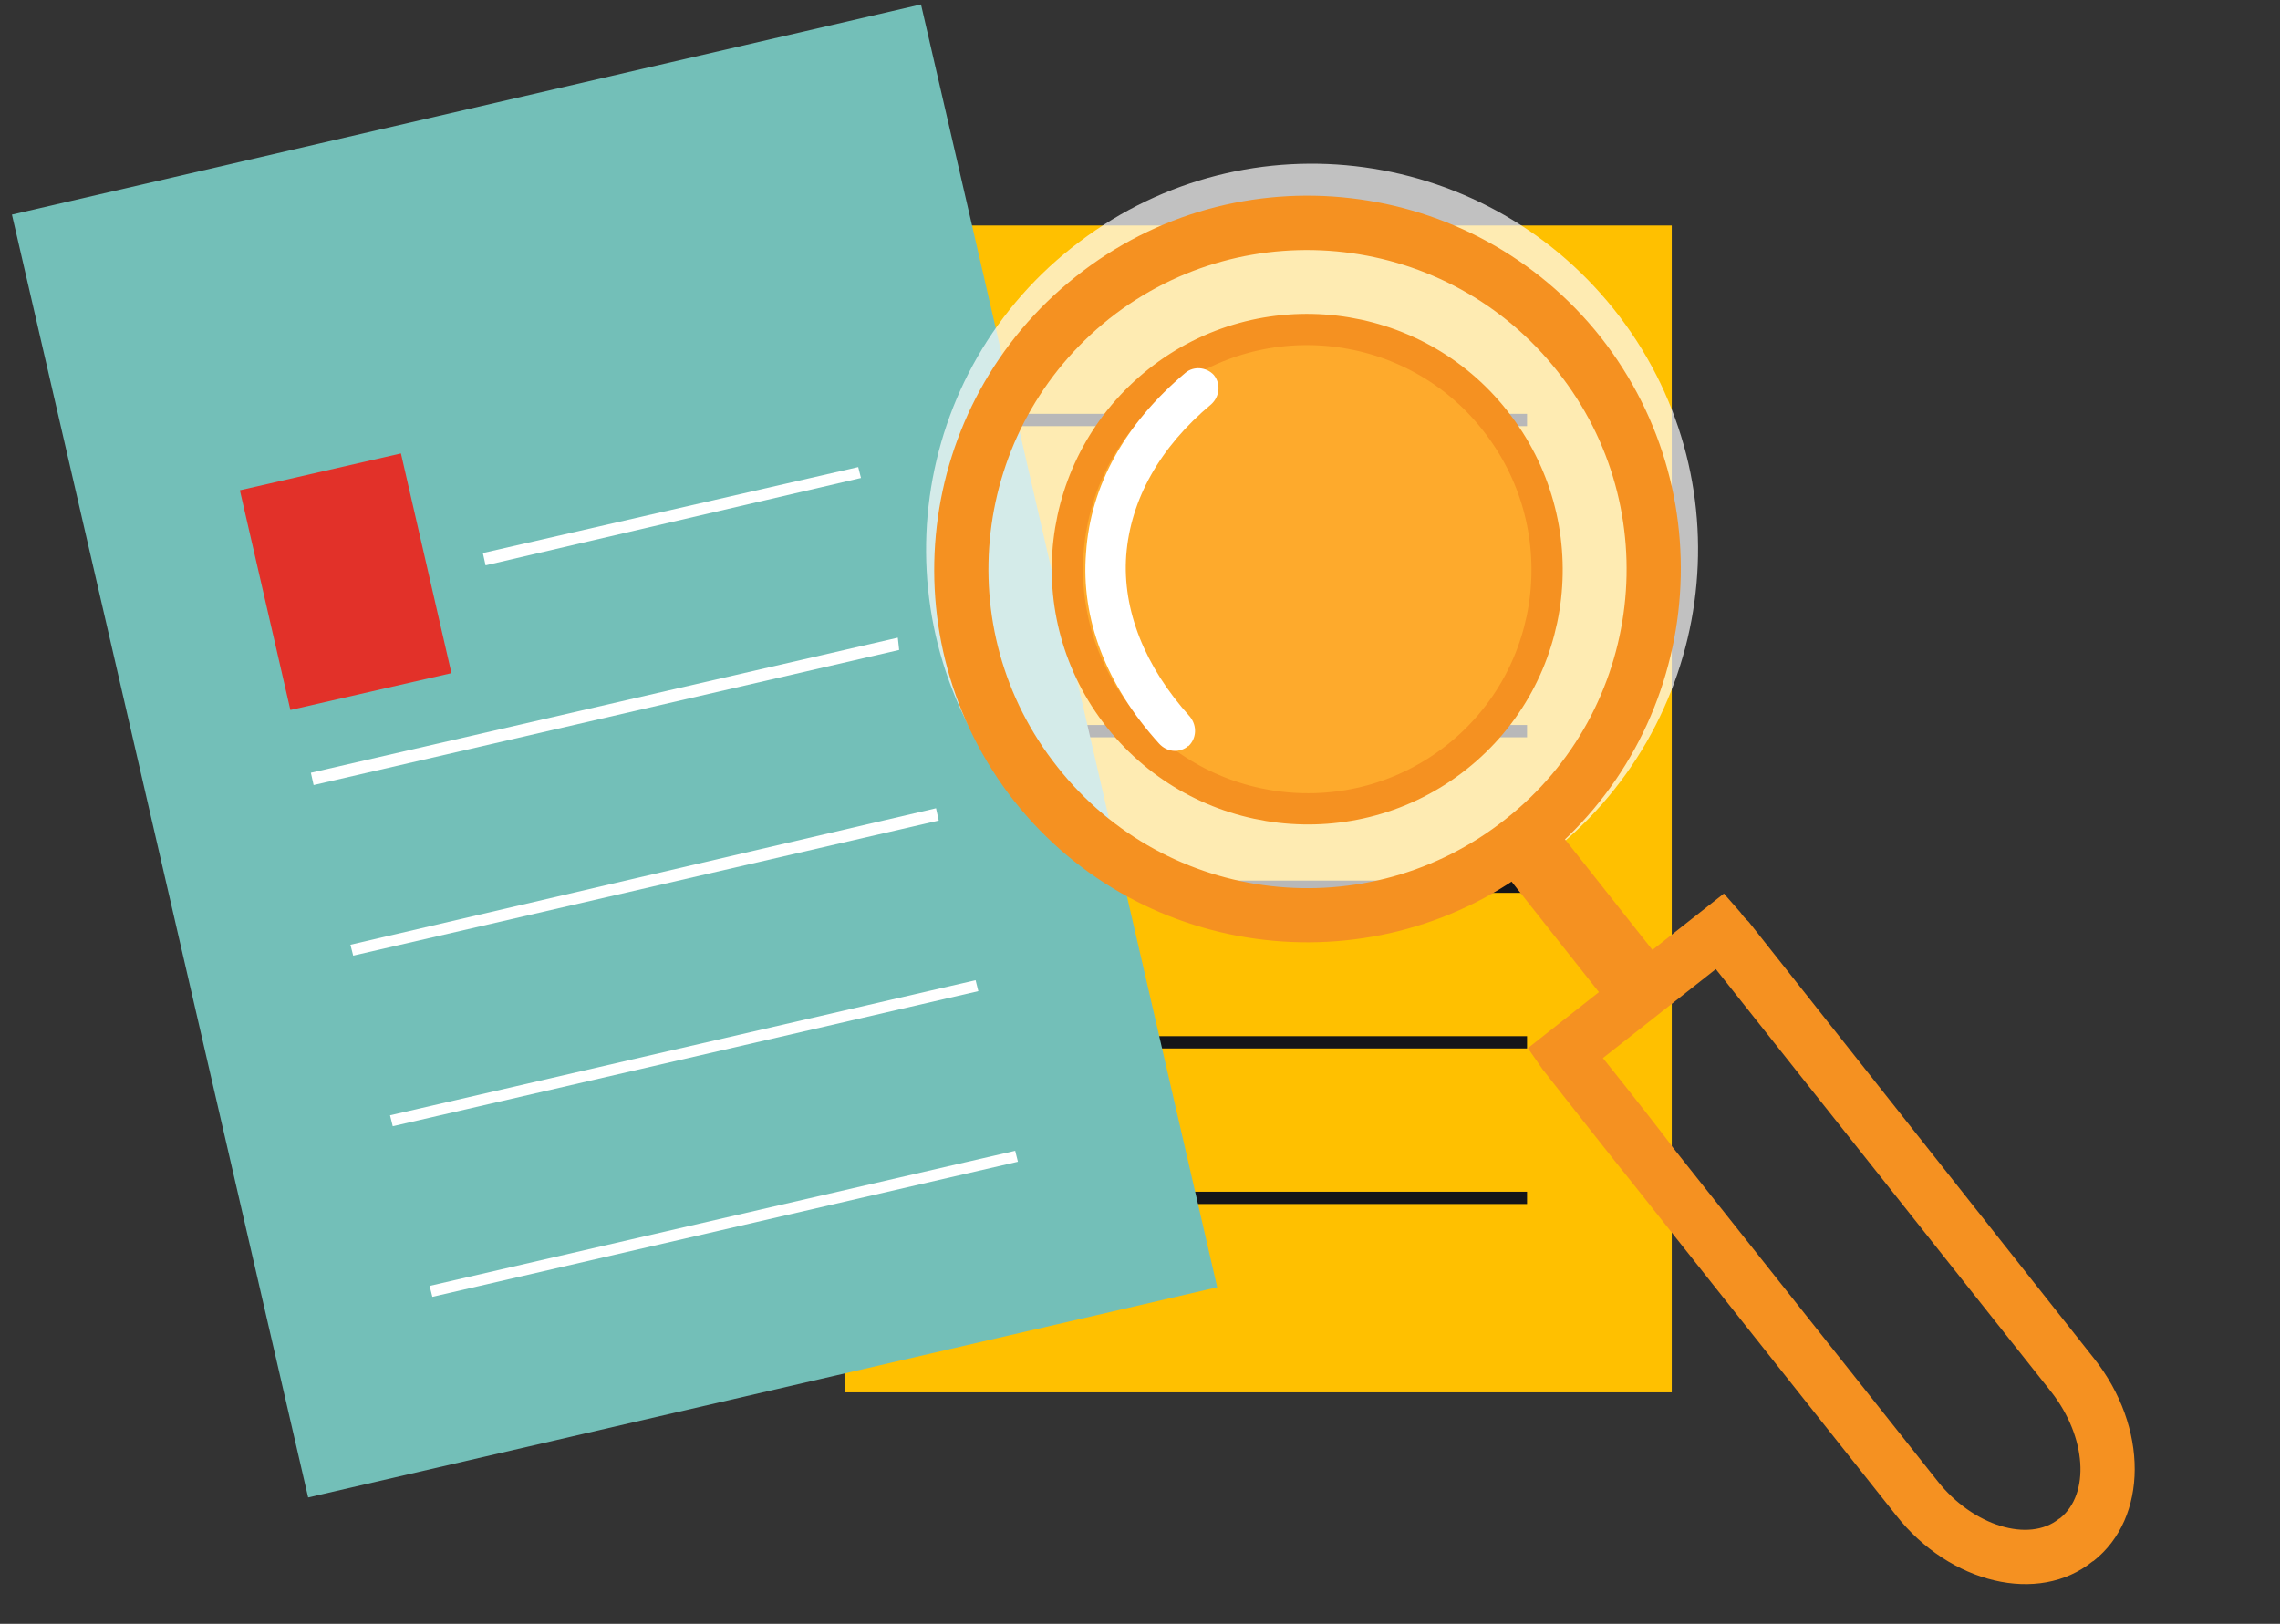 <svg width="73" height="52" viewBox="0 0 73 52" fill="none" xmlns="http://www.w3.org/2000/svg">
<rect x="0" y="0" width="73" height="52" fill="#333333" stroke="none"/>
<path d="M53.525 44.587H27.041V7.221H53.525V44.587Z" fill="#FFC000"/>
<path d="M48.892 18.628H31.674V18.235H48.892V18.628Z" fill="#141519"/>
<path d="M48.892 23.61H31.674V23.216H48.892V23.61Z" fill="#141519"/>
<path d="M48.892 13.646H31.674V13.252H48.892V13.646Z" fill="#141519"/>
<path d="M48.892 28.592H31.674V28.199H48.892V28.592Z" fill="#141519"/>
<path d="M48.892 33.574H31.674V33.181H48.892V33.574Z" fill="#141519"/>
<path d="M48.892 38.556H31.674V38.163H48.892V38.556Z" fill="#141519"/>
<path d="M38.972 41.222L9.866 47.953L0.382 6.872L29.488 0.141L38.972 41.222Z" fill="#73BFB8"/>
<path d="M15.547 18.104L15.46 17.71L27.478 14.957L27.566 15.306L15.547 18.104Z" fill="white"/>
<path d="M10.041 25.14L9.953 24.746L28.746 20.42L28.789 20.813L10.041 25.14Z" fill="white"/>
<path d="M11.308 30.602L11.22 30.253L29.969 25.883L30.056 26.276L11.308 30.602Z" fill="white"/>
<path d="M12.575 36.065L12.488 35.715L31.236 31.389L31.324 31.739L12.575 36.065Z" fill="white"/>
<path d="M13.843 41.528L13.755 41.178L32.504 36.852L32.591 37.202L13.843 41.528Z" fill="white"/>
<path d="M14.454 21.556L9.297 22.736L7.68 15.7L12.837 14.52L14.454 21.556Z" fill="#E23129"/>
<path opacity="0.7" d="M51.864 10.149C55.972 15.568 54.923 23.304 49.461 27.456C44.041 31.564 36.262 30.515 32.154 25.052C28.046 19.633 29.095 11.854 34.558 7.746C39.977 3.637 47.712 4.686 51.864 10.149Z" fill="#FEFEFE"/>
<path fill-rule="evenodd" clip-rule="evenodd" d="M49.286 27.593C44.125 31.684 36.57 30.822 32.479 25.661C28.396 20.47 29.279 12.953 34.44 8.861C39.611 4.74 47.156 5.632 51.248 10.794C55.331 15.985 54.448 23.501 49.286 27.593ZM35.521 10.201C31.105 13.71 30.346 20.143 33.856 24.559C37.357 29.005 43.798 29.734 48.214 26.224C52.622 22.744 53.38 16.311 49.871 11.895C46.37 7.45 39.928 6.721 35.521 10.201Z" fill="#F59121"/>
<path d="M53.422 31.071L51.714 32.428L47.999 27.729L49.707 26.372L53.422 31.071Z" fill="#F59121"/>
<path fill-rule="evenodd" clip-rule="evenodd" d="M67.031 49.986L66.993 50.006C65.276 51.393 62.433 50.722 60.707 48.523L52.218 37.822C52.168 37.776 49.484 34.369 49.392 34.246L48.919 33.564L55.195 28.614L55.723 29.216C55.798 29.323 55.886 29.424 55.987 29.517L67.039 43.493C68.793 45.701 68.777 48.608 67.031 49.986ZM51.321 33.882C52.096 34.844 53.424 36.543 53.558 36.742L62.047 47.443C63.169 48.858 64.959 49.413 65.921 48.638L65.959 48.617C66.921 47.842 66.813 46.019 65.67 44.565L54.936 31.034L51.321 33.882Z" fill="#F59121"/>
<path d="M47.863 13.46L47.864 13.462C50.5 16.786 49.959 21.614 46.639 24.247C43.318 26.88 38.468 26.307 35.833 22.983C33.199 19.662 33.764 14.842 37.088 12.207C40.41 9.573 45.258 10.148 47.863 13.46Z" fill="#FEAA2C" stroke="#F59121"/>
<path d="M38.011 23.916C37.727 24.122 37.356 24.077 37.113 23.814C35.419 21.944 34.6 19.817 34.773 17.692C34.916 15.559 36.008 13.574 37.957 11.936C38.212 11.722 38.621 11.745 38.864 12.008C39.099 12.301 39.046 12.701 38.783 12.944C37.134 14.319 36.196 15.996 36.059 17.78C35.931 19.534 36.65 21.344 38.1 22.951C38.335 23.243 38.312 23.652 38.049 23.895C38.029 23.89 38.016 23.897 38.011 23.916Z" fill="white"/>
</svg>

